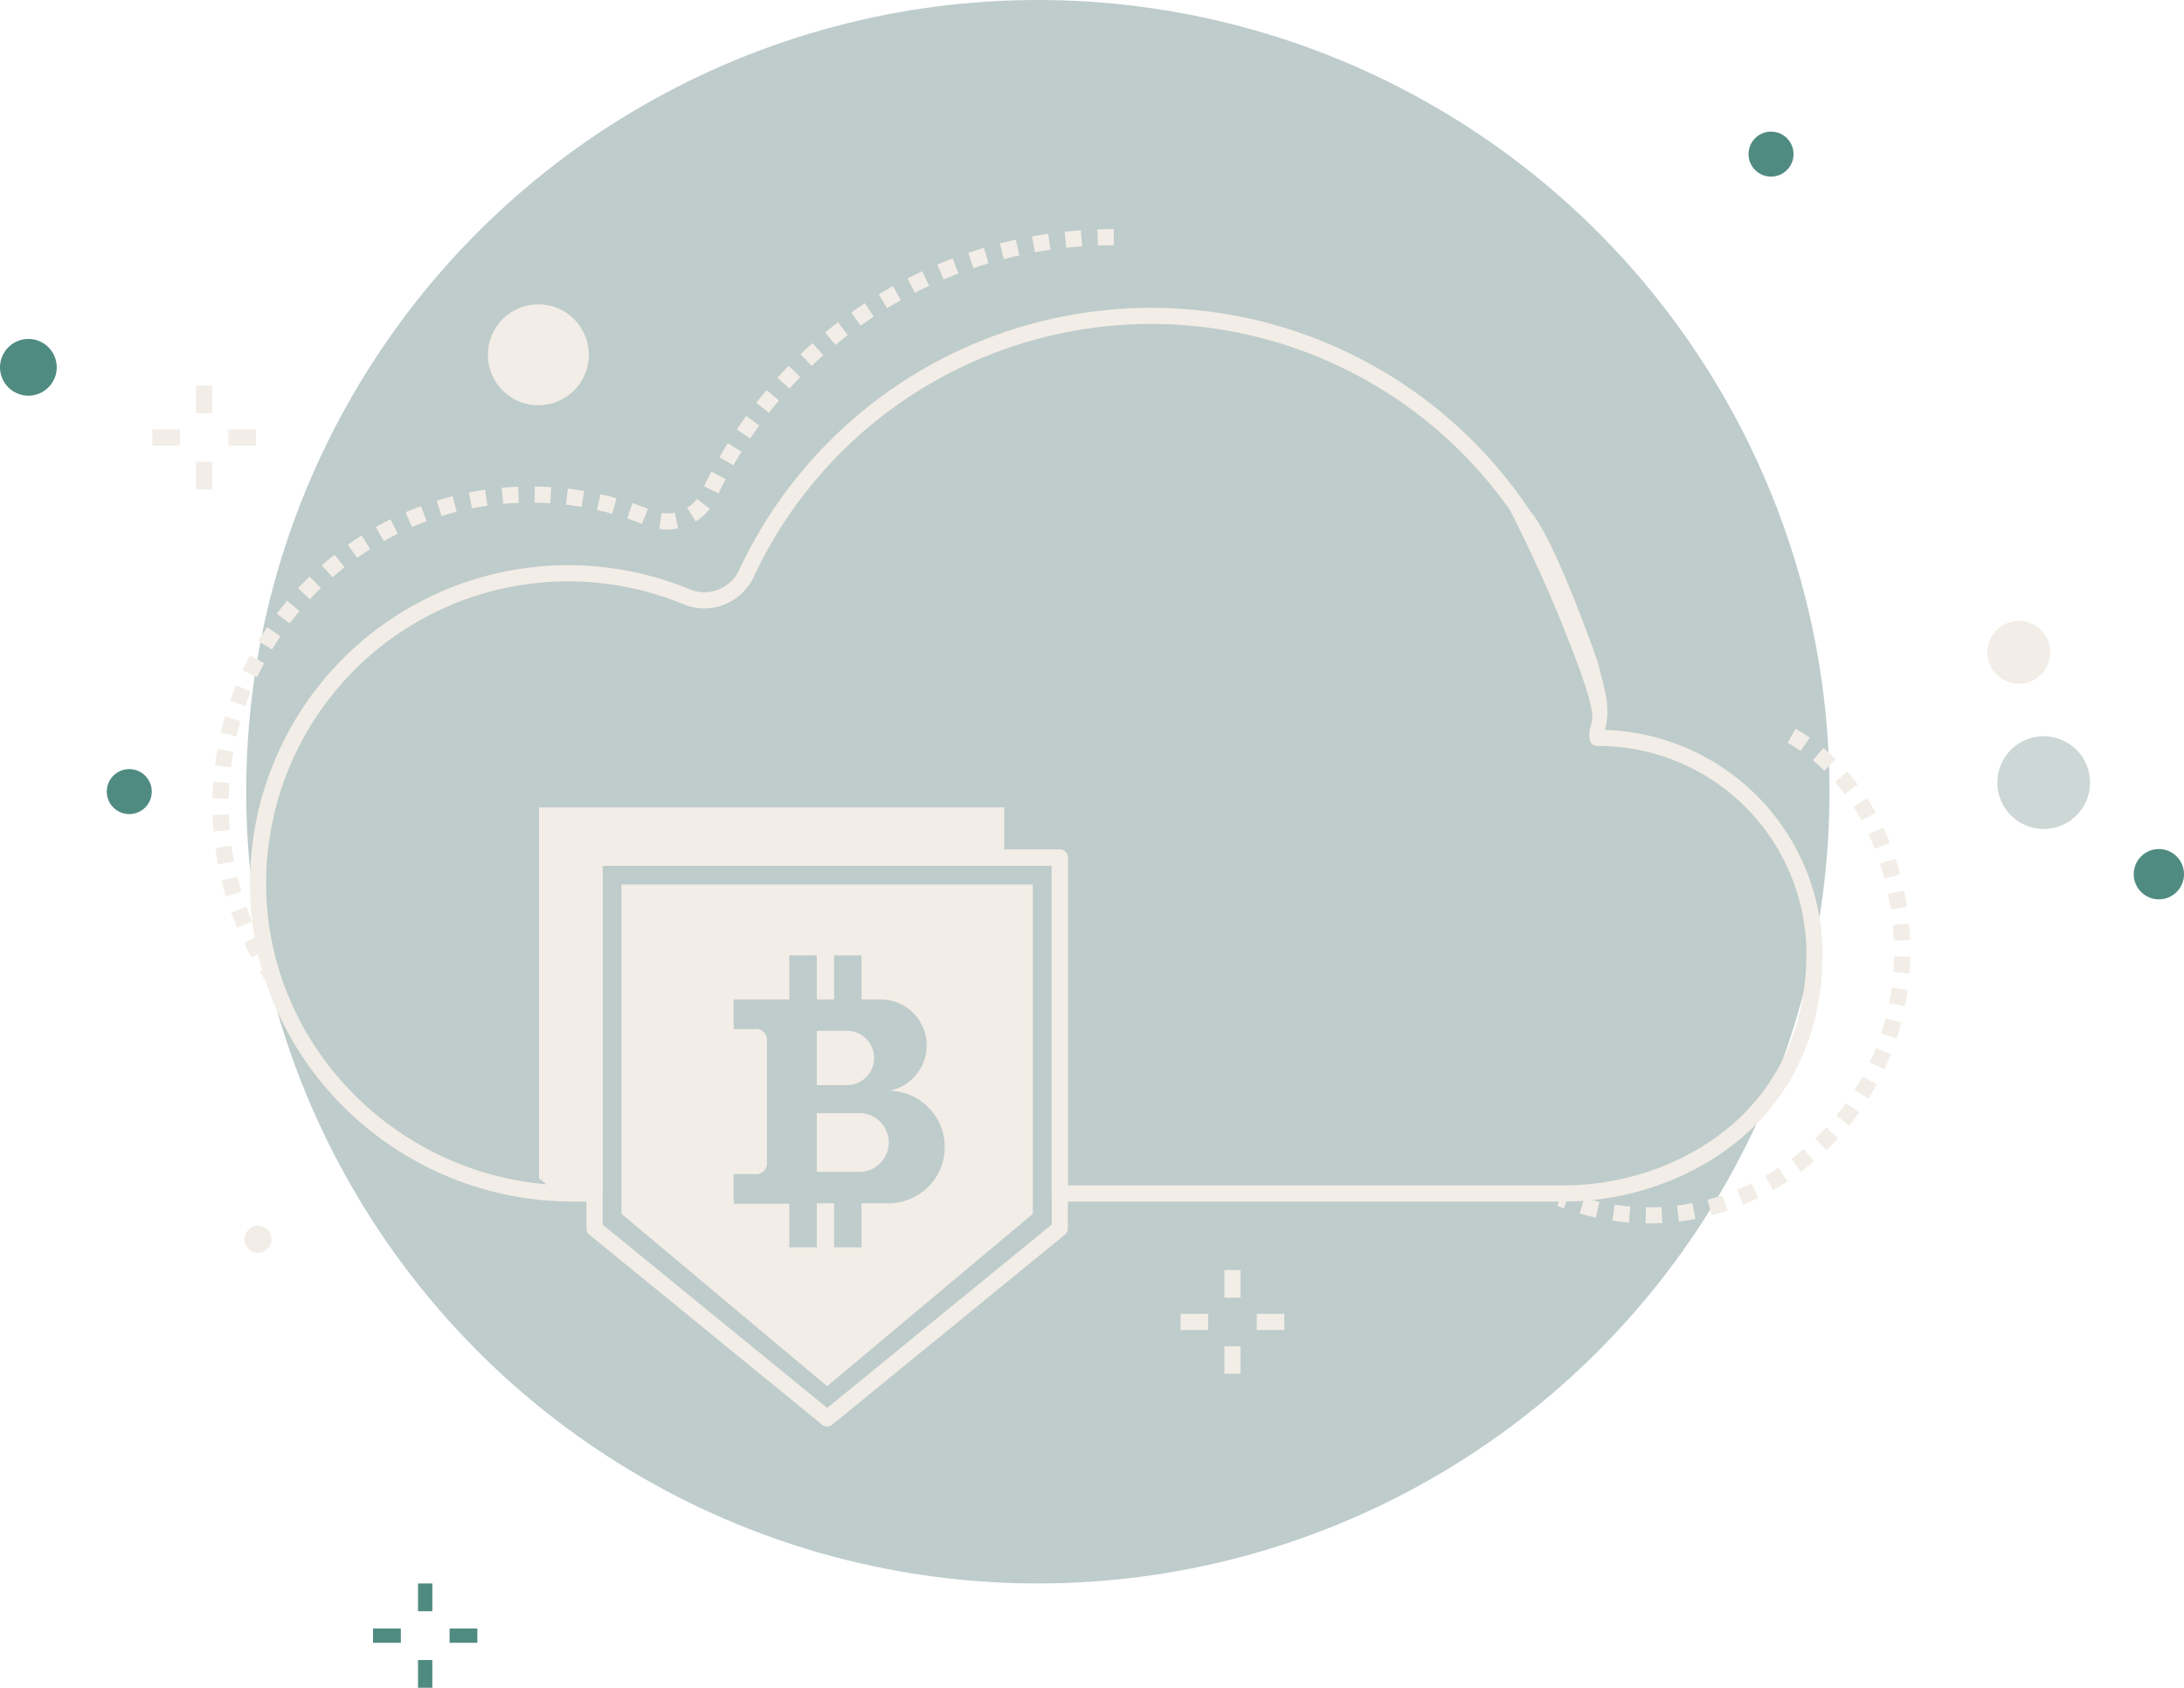 <svg xmlns="http://www.w3.org/2000/svg" width="278.027" height="214.833" viewBox="0 0 278.027 214.833">
  <g id="illustration" transform="translate(-51.999 -393)">
    <g id="background" transform="translate(0.063 170.001)">
      <circle id="Ellipse_1999" data-name="Ellipse 1999" cx="100.777" cy="100.777" r="100.777" transform="translate(83.279 222.999)" fill="#073b36" opacity="0.26"/>
      <path id="Path_25534" data-name="Path 25534" d="M122.53,21.4a5.9,5.9,0,1,0-5.9-5.9A5.9,5.9,0,0,0,122.53,21.4Z" transform="translate(189.572 307.115)" fill="#073b36" opacity="0.2"/>
      <g id="Group_41131" data-name="Group 41131" transform="translate(57.255 62.5)">
        <g id="Group_40642" data-name="Group 40642" transform="translate(47.898 362.053)">
          <g id="Group_40641" data-name="Group 40641">
            <rect id="Rectangle_7701" data-name="Rectangle 7701" width="1.822" height="3.536" fill="#508b82"/>
          </g>
        </g>
        <g id="Group_40644" data-name="Group 40644" transform="translate(47.898 371.796)">
          <g id="Group_40643" data-name="Group 40643" transform="translate(0 0)">
            <rect id="Rectangle_7702" data-name="Rectangle 7702" width="1.822" height="3.536" fill="#508b82"/>
          </g>
        </g>
        <g id="Group_40646" data-name="Group 40646" transform="translate(51.913 367.782)">
          <g id="Group_40645" data-name="Group 40645">
            <rect id="Rectangle_7703" data-name="Rectangle 7703" width="3.536" height="1.822" fill="#508b82"/>
          </g>
        </g>
        <g id="Group_40648" data-name="Group 40648" transform="translate(42.17 367.782)">
          <g id="Group_40647" data-name="Group 40647">
            <rect id="Rectangle_7704" data-name="Rectangle 7704" width="3.536" height="1.822" fill="#508b82"/>
          </g>
        </g>
      </g>
      <g id="Group_40650" data-name="Group 40650" transform="translate(51.937 266.141)">
        <g id="Group_40649" data-name="Group 40649">
          <circle id="Ellipse_2034" data-name="Ellipse 2034" cx="3.612" cy="3.612" r="3.612" fill="#508b82"/>
        </g>
      </g>
      <g id="Group_40652" data-name="Group 40652" transform="translate(65.527 320.894)">
        <g id="Group_40651" data-name="Group 40651">
          <circle id="Ellipse_2035" data-name="Ellipse 2035" cx="2.865" cy="2.865" r="2.865" fill="#508b82"/>
        </g>
      </g>
      <g id="Group_40656" data-name="Group 40656" transform="translate(323.563 331.07)">
        <g id="Group_40655" data-name="Group 40655">
          <circle id="Ellipse_2037" data-name="Ellipse 2037" cx="3.201" cy="3.201" r="3.201" fill="#508b82"/>
        </g>
      </g>
      <g id="Group_41157" data-name="Group 41157" transform="translate(274.527 239.751)">
        <g id="Group_40651-2" data-name="Group 40651">
          <circle id="Ellipse_2035-2" data-name="Ellipse 2035" cx="2.865" cy="2.865" r="2.865" fill="#508b82"/>
        </g>
      </g>
    </g>
    <g id="CLOUD_MINING" data-name="CLOUD MINING" transform="translate(71.385 327.641)">
      <g id="Group_49222" data-name="Group 49222" transform="translate(49.226 168.129)">
        <g id="Group_49221" data-name="Group 49221">
          <path id="Path_205193" data-name="Path 205193" d="M104.313,250.5v47.2l2.31,1.886c.686.034,1.385.055,2.084.055h2.674V256.893H163.54V250.5Z" transform="translate(-104.313 -250.503)" fill="#f2ede6"/>
        </g>
      </g>
      <g id="Group_49224" data-name="Group 49224" transform="translate(5.574 114.449)">
        <g id="Group_49223" data-name="Group 49223">
          <rect id="Rectangle_9321" data-name="Rectangle 9321" width="2.057" height="3.516" fill="#f2ede6"/>
        </g>
      </g>
      <g id="Group_49226" data-name="Group 49226" transform="translate(5.574 124.138)">
        <g id="Group_49225" data-name="Group 49225">
          <rect id="Rectangle_9322" data-name="Rectangle 9322" width="2.057" height="3.517" fill="#f2ede6"/>
        </g>
      </g>
      <g id="Group_49228" data-name="Group 49228" transform="translate(9.688 120.023)">
        <g id="Group_49227" data-name="Group 49227">
          <rect id="Rectangle_9323" data-name="Rectangle 9323" width="3.517" height="2.057" fill="#f2ede6"/>
        </g>
      </g>
      <g id="Group_49230" data-name="Group 49230" transform="translate(0 120.024)">
        <g id="Group_49229" data-name="Group 49229">
          <rect id="Rectangle_9324" data-name="Rectangle 9324" width="3.516" height="2.057" fill="#f2ede6"/>
        </g>
      </g>
      <g id="Group_49232" data-name="Group 49232" transform="translate(136.481 227.019)">
        <g id="Group_49231" data-name="Group 49231">
          <rect id="Rectangle_9325" data-name="Rectangle 9325" width="2.057" height="3.517" fill="#f2ede6"/>
        </g>
      </g>
      <g id="Group_49234" data-name="Group 49234" transform="translate(136.481 236.707)">
        <g id="Group_49233" data-name="Group 49233">
          <rect id="Rectangle_9326" data-name="Rectangle 9326" width="2.057" height="3.517" fill="#f2ede6"/>
        </g>
      </g>
      <g id="Group_49236" data-name="Group 49236" transform="translate(140.596 232.593)">
        <g id="Group_49235" data-name="Group 49235">
          <rect id="Rectangle_9327" data-name="Rectangle 9327" width="3.517" height="2.057" fill="#f2ede6"/>
        </g>
      </g>
      <g id="Group_49238" data-name="Group 49238" transform="translate(130.907 232.593)">
        <g id="Group_49237" data-name="Group 49237">
          <rect id="Rectangle_9328" data-name="Rectangle 9328" width="3.517" height="2.057" fill="#f2ede6"/>
        </g>
      </g>
      <g id="Group_49240" data-name="Group 49240" transform="translate(11.741 221.378)">
        <g id="Group_49239" data-name="Group 49239">
          <circle id="Ellipse_3136" data-name="Ellipse 3136" cx="1.724" cy="1.724" r="1.724" fill="#f2ede6"/>
        </g>
      </g>
      <g id="Group_49242" data-name="Group 49242" transform="translate(42.72 104.094)">
        <g id="Group_49241" data-name="Group 49241">
          <circle id="Ellipse_3137" data-name="Ellipse 3137" cx="6.427" cy="6.427" r="6.427" fill="#f2ede6"/>
        </g>
      </g>
      <g id="Group_49244" data-name="Group 49244" transform="translate(233.619 144.396)">
        <g id="Group_49243" data-name="Group 49243">
          <circle id="Ellipse_3138" data-name="Ellipse 3138" cx="3.998" cy="3.998" r="3.998" fill="#f2ede6"/>
        </g>
      </g>
      <g id="Group_49247" data-name="Group 49247" transform="translate(12.434 104.542)">
        <g id="Group_49246" data-name="Group 49246">
          <g id="Group_49245" data-name="Group 49245">
            <path id="Path_205194" data-name="Path 205194" d="M226.524,196.967a28.594,28.594,0,0,0-27.661-27.482c.791-3.256-.249-5.62-.867-8.388-.105-.47-5.535-15.887-8.626-19.414a57.93,57.93,0,0,0-100.775,7.493,4.874,4.874,0,0,1-6.307,2.394,40.51,40.51,0,0,0-55.935,37.993c.289,22.03,18.717,39.953,41.08,39.953H70.21a1.029,1.029,0,0,0,1.028-1.028V186.764h57.176v41.723a1.029,1.029,0,0,0,1.028,1.028h64.1c9.375,0,18.6-3.723,24.668-9.96C223.889,213.715,226.765,205.905,226.524,196.967Zm-9.791,21.151c-5.692,5.847-14.363,9.339-23.195,9.339H130.472V185.734a1.029,1.029,0,0,0-1.028-1.028H70.21a1.029,1.029,0,0,0-1.028,1.028v41.723H67.433c-21.244,0-38.75-17.012-39.023-37.923A38.456,38.456,0,0,1,81.5,153.47a6.929,6.929,0,0,0,8.955-3.424,55.873,55.873,0,0,1,96.27-8.584,183.641,183.641,0,0,1,9.061,20.792c2.536,7.274.927,5.5,1.084,8.3a1.028,1.028,0,0,0,1.027.971h.1a26.525,26.525,0,0,1,26.473,25.494C224.694,205.392,222.019,212.688,216.733,218.118Z" transform="translate(-26.348 -115.757)" fill="#f2ede6"/>
          </g>
        </g>
      </g>
      <g id="Group_49250" data-name="Group 49250" transform="translate(7.678 94.52)">
        <g id="Group_49249" data-name="Group 49249">
          <g id="Group_49248" data-name="Group 49248">
            <path id="Path_205195" data-name="Path 205195" d="M27.149,140.24l1.505,1.4c.454-.488.927-.97,1.4-1.431l-1.432-1.477C28.124,139.22,27.628,139.727,27.149,140.24Zm3.027-2.935,1.355,1.548c.5-.441,1.021-.871,1.541-1.28L31.8,135.957C31.252,136.388,30.705,136.842,30.176,137.306Zm-7.867,51.77q.326.526.667,1.041l1.714-1.137q-.323-.488-.632-.987Zm30.76-61.629.186,2.049c.661-.06,1.333-.1,2-.128l-.077-2.056C54.474,127.338,53.766,127.383,53.069,127.447Zm-19.581,7.248,1.189,1.68c.542-.384,1.1-.76,1.664-1.116l-1.1-1.739C34.65,133.895,34.06,134.29,33.488,134.694Zm-9.05,8.777,1.642,1.239c.4-.528.819-1.055,1.248-1.566l-1.576-1.322C25.3,142.36,24.859,142.915,24.439,143.472ZM44.8,129.093l.613,1.963c.634-.2,1.282-.381,1.925-.545l-.508-1.994C46.157,128.691,45.473,128.884,44.8,129.093Zm4.09-1.042.4,2.016c.648-.128,1.312-.242,1.973-.338l-.294-2.035C50.276,127.795,49.577,127.915,48.893,128.051Zm-8.054,2.511.817,1.888c.612-.264,1.237-.516,1.86-.747l-.714-1.928C42.145,130.019,41.485,130.284,40.84,130.562Zm-3.783,1.875,1.007,1.793c.582-.327,1.179-.642,1.773-.937l-.913-1.843C38.3,131.761,37.67,132.092,37.057,132.437ZM22.075,146.96l1.76,1.065c.345-.57.708-1.137,1.08-1.686l-1.7-1.153C22.821,145.763,22.438,146.361,22.075,146.96Zm.054,37.523-1.852.895c.3.625.627,1.256.967,1.875l1.8-.99C22.724,185.675,22.416,185.077,22.129,184.483Zm-3.215-23.432-2.025-.363c-.123.686-.23,1.388-.317,2.086l2.041.256C18.7,162.368,18.8,161.7,18.915,161.051Zm.913-3.9-1.975-.574c-.2.674-.376,1.361-.536,2.041l2,.469C19.47,158.444,19.641,157.793,19.827,157.154Zm1.315-3.773-1.9-.778c-.267.652-.517,1.315-.745,1.971l1.943.675C20.651,154.628,20.889,154,21.142,153.381Zm1.7-3.618-1.814-.971c-.331.619-.65,1.252-.947,1.882l1.861.876C22.228,150.952,22.531,150.351,22.846,149.763Zm-4.428,15.258-2.052-.147c-.051.7-.083,1.413-.1,2.109l2.057.038C18.339,166.361,18.37,165.688,18.418,165.021Zm1,11.933-2,.49c.167.678.353,1.363.556,2.035l1.97-.592C19.757,178.249,19.579,177.6,19.421,176.954Zm-1.083-7.928-2.056.066c.022.7.064,1.413.121,2.107l2.05-.171C18.4,170.369,18.36,169.7,18.338,169.027Zm2.239,11.763-1.935.7c.237.659.5,1.32.767,1.966l1.9-.8C21.047,182.044,20.8,181.416,20.577,180.79Zm-1.9-7.771-2.038.278c.094.693.209,1.394.339,2.083L19,175C18.872,174.343,18.763,173.677,18.673,173.019Zm78.9-67.887,1.188,1.68q.825-.583,1.671-1.138l-1.127-1.721Q98.43,104.528,97.575,105.132Zm3.5-2.3,1.063,1.761q.866-.523,1.749-1.015l-1-1.8Q101.976,102.295,101.08,102.836Zm3.662-2.036.935,1.832q.9-.458,1.817-.885l-.866-1.865Q105.676,100.324,104.742,100.8Zm3.8-1.766.8,1.9q.931-.391,1.879-.751l-.729-1.923Q109.51,98.627,108.545,99.033ZM57.256,129.341c.673.009,1.348.035,2,.077l.131-2.053c-.69-.044-1.4-.071-2.107-.081ZM128.9,94.557l.075,2.056q1-.036,2.019-.036V94.52Q129.944,94.52,128.9,94.557Zm-12.413,1.795L117,98.343q.978-.252,1.968-.47l-.439-2.009Q117.5,96.09,116.488,96.352Zm8.237-1.5.222,2.045q1-.108,2.01-.18l-.146-2.052Q125.763,94.744,124.726,94.856Zm-12.26,2.692.659,1.948q.957-.323,1.928-.612l-.587-1.971Q113.459,97.213,112.465,97.548Zm8.117-2.094.367,2.024q.992-.179,1.994-.325l-.294-2.035Q121.611,95.267,120.583,95.454ZM91.11,110.448l1.417,1.49q.733-.7,1.489-1.365l-1.362-1.541Q91.87,109.726,91.11,110.448Zm3.138-2.775,1.306,1.589q.78-.641,1.584-1.255l-1.25-1.634Q95.056,107.01,94.248,107.673ZM69.058,131.349c.629.212,1.261.445,1.879.689l.759-1.911c-.652-.259-1.318-.5-1.981-.727Zm4.358-.689-.278,2.038a7.134,7.134,0,0,0,.96.066,7.047,7.047,0,0,0,1.435-.148l-.42-2.014A4.955,4.955,0,0,1,73.417,130.66Zm-8.216-.392c.652.146,1.306.311,1.942.489l.554-1.981c-.672-.188-1.36-.361-2.046-.516Zm-3.947-.67c.664.077,1.331.173,1.982.283l.345-2.027c-.687-.117-1.389-.218-2.089-.3Zm15.43.38,1.081,1.75a6.822,6.822,0,0,0,1.8-1.6l-1.619-1.268A4.779,4.779,0,0,1,76.684,129.978Zm8.791-13.347,1.615,1.274q.626-.794,1.279-1.564l-1.57-1.33Q86.123,115.81,85.475,116.632Zm2.7-3.193,1.52,1.386q.682-.748,1.387-1.469l-1.469-1.44Q88.887,112.664,88.18,113.439Zm-5.174,6.572,1.7,1.153q.566-.837,1.162-1.651L84.21,118.3Q83.594,119.143,83.006,120.01Zm-2.219,3.544,1.781,1.028q.505-.875,1.04-1.73l-1.744-1.092Q81.309,122.648,80.787,123.555Zm-1.957,3.7,1.851.9q.441-.91.913-1.8l-1.819-.963Q79.287,126.31,78.829,127.254Z" transform="translate(-16.27 -94.52)" fill="#f2ede6"/>
          </g>
        </g>
      </g>
      <g id="Group_49262" data-name="Group 49262" transform="translate(55.27 173.493)">
        <g id="Group_49261" data-name="Group 49261">
          <g id="Group_49260" data-name="Group 49260">
            <path id="Path_205198" data-name="Path 205198" d="M177.377,261.87H118.149a1.029,1.029,0,0,0-1.028,1.028v47.2a1.028,1.028,0,0,0,.378.8l29.614,24.179a1.028,1.028,0,0,0,1.3,0l29.614-24.179a1.028,1.028,0,0,0,.378-.8V262.9A1.03,1.03,0,0,0,177.377,261.87Zm-1.028,47.737-28.585,23.34-28.586-23.34v-45.68h57.171v45.68Z" transform="translate(-117.121 -261.87)" fill="#f2ede6"/>
          </g>
        </g>
      </g>
      <g id="Group_49264" data-name="Group 49264" transform="translate(84.592 196.57)">
        <g id="Group_49263" data-name="Group 49263">
          <path id="Path_205199" data-name="Path 205199" d="M183.1,310.772h-3.846v6.912H183.1a3.456,3.456,0,1,0,0-6.912Z" transform="translate(-179.257 -310.772)" fill="#f2ede6"/>
        </g>
      </g>
      <g id="Group_49266" data-name="Group 49266" transform="translate(84.592 207.04)">
        <g id="Group_49265" data-name="Group 49265">
          <path id="Path_205200" data-name="Path 205200" d="M184.681,332.958h-5.424v7.481h5.424a3.74,3.74,0,0,0,0-7.481Z" transform="translate(-179.257 -332.958)" fill="#f2ede6"/>
        </g>
      </g>
      <g id="Group_49269" data-name="Group 49269" transform="translate(59.723 177.948)">
        <g id="Group_49268" data-name="Group 49268">
          <g id="Group_49267" data-name="Group 49267">
            <path id="Path_205201" data-name="Path 205201" d="M126.558,271.309v41.914l26.185,21.941,26.192-21.941V271.309Zm39.062,38.472a7.14,7.14,0,0,1-5.067,2.1h-3.435v5.609h-3.483v-5.609h-2.208v5.609h-3.49v-5.554h-7.09v-3.764h2.619a1.409,1.409,0,0,0,1.618-1.584v-15.3a1.409,1.409,0,0,0-1.618-1.584h-2.619v-3.764h7.09v-5.616h3.49v5.616h2.2v-5.616h3.49v5.616h2.441a5.852,5.852,0,0,1,4.134,10,5.779,5.779,0,0,1-3.058,1.618,7.166,7.166,0,0,1,4.984,12.232Z" transform="translate(-126.558 -271.309)" fill="#f2ede6"/>
          </g>
        </g>
      </g>
      <g id="Group_49272" data-name="Group 49272" transform="translate(62.126 180.35)">
        <g id="Group_49271" data-name="Group 49271">
          <g id="Group_49270" data-name="Group 49270">
            <path id="Path_205202" data-name="Path 205202" d="M133.706,305.744h-2.057V307.8h2.057Zm0,4.114h-2.057v2.057h2.057Zm0-8.228h-2.057v2.057h2.057ZM131.9,313.653a6.15,6.15,0,0,0,1.145,2.168l1.592-1.3a4.089,4.089,0,0,1-.764-1.445Zm2.8,3.692,1.577,1.32,1.32-1.578-1.577-1.32Zm3.154,2.641,1.577,1.321,1.32-1.576-1.577-1.321Zm1.627-43.587h-1.653c-.163,0-.323.005-.482.017l.157,2.051c.1-.009.208-.008.32-.012h1.659V276.4Zm-3.548,2.516-.947-1.827a6.158,6.158,0,0,0-1.908,1.537l1.581,1.315A4.106,4.106,0,0,1,135.928,278.915ZM133.706,293.4h-2.057v2.057h2.057Zm0-10.836a4.092,4.092,0,0,1,.174-1.187l-1.97-.593a6.177,6.177,0,0,0-.261,1.781v.551h2.057v-.551Zm18.111-6.167H149.76v2.057h2.057Zm16.456,0h-2.057v2.057h2.057Zm-8.228,0h-2.057v2.057h2.057Zm-26.339,12.889h-2.057v2.057h2.057Zm43.438-7.132,2.046-.2a6.113,6.113,0,0,0-.724-2.343l-1.805.987A4.067,4.067,0,0,1,177.144,282.156Zm-.259-4.421a6.118,6.118,0,0,0-2.185-1.113l-.549,1.982a4.076,4.076,0,0,1,1.455.742ZM141,322.63l1.577,1.32,1.32-1.578-1.577-1.32Zm6.7-46.231h-2.057v2.057H147.7Zm-14,8.775h-2.057v2.057h2.057Zm9.883-8.775h-2.057v2.057h2.057Zm-9.883,21.117h-2.057v2.057h2.057Zm43.458,13.334h2.057v-2.057h-2.057Zm0-4.114h2.057v-2.057h-2.057Zm-3.521,10.047,1.322,1.576,1.576-1.321-1.322-1.576Zm2.819-2.571,1.7,1.151a6.119,6.119,0,0,0,.94-2.266l-2.019-.394A4.072,4.072,0,0,1,176.462,314.212Zm.7-11.59h2.057v-2.057h-2.057Zm0-8.228h2.057v-2.057h-2.057Zm0-10.285v2.057h2.057v-2.057Zm0,14.4h2.057v-2.057h-2.057Zm0-8.228h2.057v-2.057h-2.057Zm-6.674,29.143L171.81,321l1.577-1.32-1.32-1.578Zm-26.334,5.846,1.577,1.321,1.32-1.576-1.577-1.321Zm10.649,5.466-.313,2.033a6.178,6.178,0,0,0,2.448-.114l-.5-2A4.107,4.107,0,0,1,154.8,330.736ZM172.387,276.4H170.33v2.057h2.057ZM147.31,327.913l1.577,1.32,1.32-1.578-1.577-1.32Zm10.764,1.913c-.052.043-.1.086-.158.126l1.232,1.647c.084-.063.168-.129.248-.2l1.378-1.154-1.32-1.576Zm-6.29-.849-1.32,1.576,1.012.849a6.3,6.3,0,0,0,.714.516l1.084-1.747a4.322,4.322,0,0,1-.479-.345Zm4.147-52.579h-2.057v2.057h2.057Zm5.1,50.952,1.32,1.576,1.577-1.321-1.32-1.576Zm3.153-2.643,1.32,1.578,1.577-1.32-1.32-1.578Zm3.153-2.641,1.32,1.576,1.577-1.321-1.32-1.576ZM162.1,278.456h2.057V276.4H162.1Z" transform="translate(-131.649 -276.399)" fill="#f2ede6"/>
          </g>
        </g>
      </g>
      <g id="Group_49281" data-name="Group 49281" transform="translate(178.851 158.116)">
        <g id="Group_49280" data-name="Group 49280">
          <g id="Group_49279" data-name="Group 49279">
            <path id="Path_205206" data-name="Path 205206" d="M379,290.008q.425.166.852.321l.7-1.934q-.4-.147-.806-.3Zm36.6-52.394,1.651-1.228c-.429-.577-.878-1.136-1.335-1.663l-1.555,1.346C414.786,236.558,415.2,237.078,415.6,237.614Zm-33.735,53.373c.679.2,1.372.377,2.059.529l.443-2.009c-.642-.142-1.29-.308-1.925-.494Zm32.587-57.825c-.514-.5-1.049-.987-1.587-1.435l-1.315,1.581c.5.412.988.857,1.461,1.322ZM390.7,290.2l-.418,0-.028,2.057.446,0c.56,0,1.126-.016,1.68-.045l-.112-2.054Q391.485,290.2,390.7,290.2Zm-4.683,1.7c.7.106,1.41.189,2.112.248l.17-2.05c-.655-.054-1.32-.132-1.973-.232Zm8.229-1.921.251,2.042c.7-.086,1.4-.2,2.1-.331l-.39-2.019C395.552,289.8,394.894,289.9,394.244,289.984Zm27.609-33.722,2.056-.083c-.028-.7-.076-1.4-.144-2.108l-2.048.2C421.78,254.933,421.827,255.6,421.853,256.262Zm-4.119-15.3,1.805-.986c-.342-.626-.705-1.242-1.079-1.831l-1.736,1.1C417.074,239.8,417.413,240.373,417.734,240.959Zm3.739,11.323,2.033-.31c-.107-.7-.232-1.4-.372-2.079l-2.014.418C421.252,250.952,421.372,251.615,421.473,252.281Zm-2.056-7.712,1.914-.754c-.261-.662-.542-1.318-.834-1.947l-1.865.868C418.908,243.328,419.171,243.946,419.418,244.57Zm1.242,3.794,1.989-.528c-.181-.678-.382-1.361-.6-2.028l-1.955.639C420.3,247.077,420.49,247.723,420.66,248.364Zm-.411,19.7,1.954.641c.22-.671.422-1.354.6-2.033l-1.99-.52C420.645,266.787,420.456,267.43,420.249,268.061Zm-3.387,7.211,1.742,1.093c.376-.6.737-1.215,1.074-1.829l-1.805-.987C417.556,274.128,417.216,274.707,416.862,275.272Zm-18.724,13.962.524,1.989c.676-.178,1.361-.382,2.033-.609l-.654-1.95C399.411,288.876,398.77,289.068,398.138,289.234Zm23.12-25.027,2.018.4c.136-.689.252-1.392.347-2.089l-2.038-.276C421.495,262.9,421.385,263.559,421.257,264.208Zm.622-5.945c-.01.676-.04,1.346-.089,1.994l2.052.154c.051-.689.083-1.4.094-2.116Zm-7.34,20.251,1.6,1.3c.442-.544.875-1.111,1.287-1.686l-1.672-1.2C415.364,277.468,414.956,278,414.54,278.514Zm4.237-6.744,1.863.873c.3-.642.585-1.3.842-1.947l-1.911-.759C419.327,270.547,419.06,271.165,418.776,271.77Zm-6.935,9.682,1.426,1.482c.507-.488,1.006-1,1.483-1.518l-1.516-1.391C412.787,280.513,412.318,280.993,411.841,281.452Zm-6.363,4.771,1.018,1.788c.612-.349,1.221-.722,1.81-1.109l-1.13-1.718C406.623,285.546,406.052,285.9,405.479,286.223Zm-3.575,1.746.782,1.9c.647-.266,1.3-.558,1.936-.87l-.9-1.848C403.121,287.446,402.51,287.72,401.9,287.969Zm9.255-57.541c-.591-.41-1.2-.794-1.818-1.143l-1.015,1.789c.562.319,1.121.67,1.663,1.045Zm-2.352,53.608,1.234,1.646c.561-.42,1.118-.866,1.657-1.325l-1.334-1.565C409.857,283.223,409.333,283.641,408.807,284.036Z" transform="translate(-378.999 -229.285)" fill="#f2ede6"/>
          </g>
        </g>
      </g>
    </g>
  </g>
</svg>
